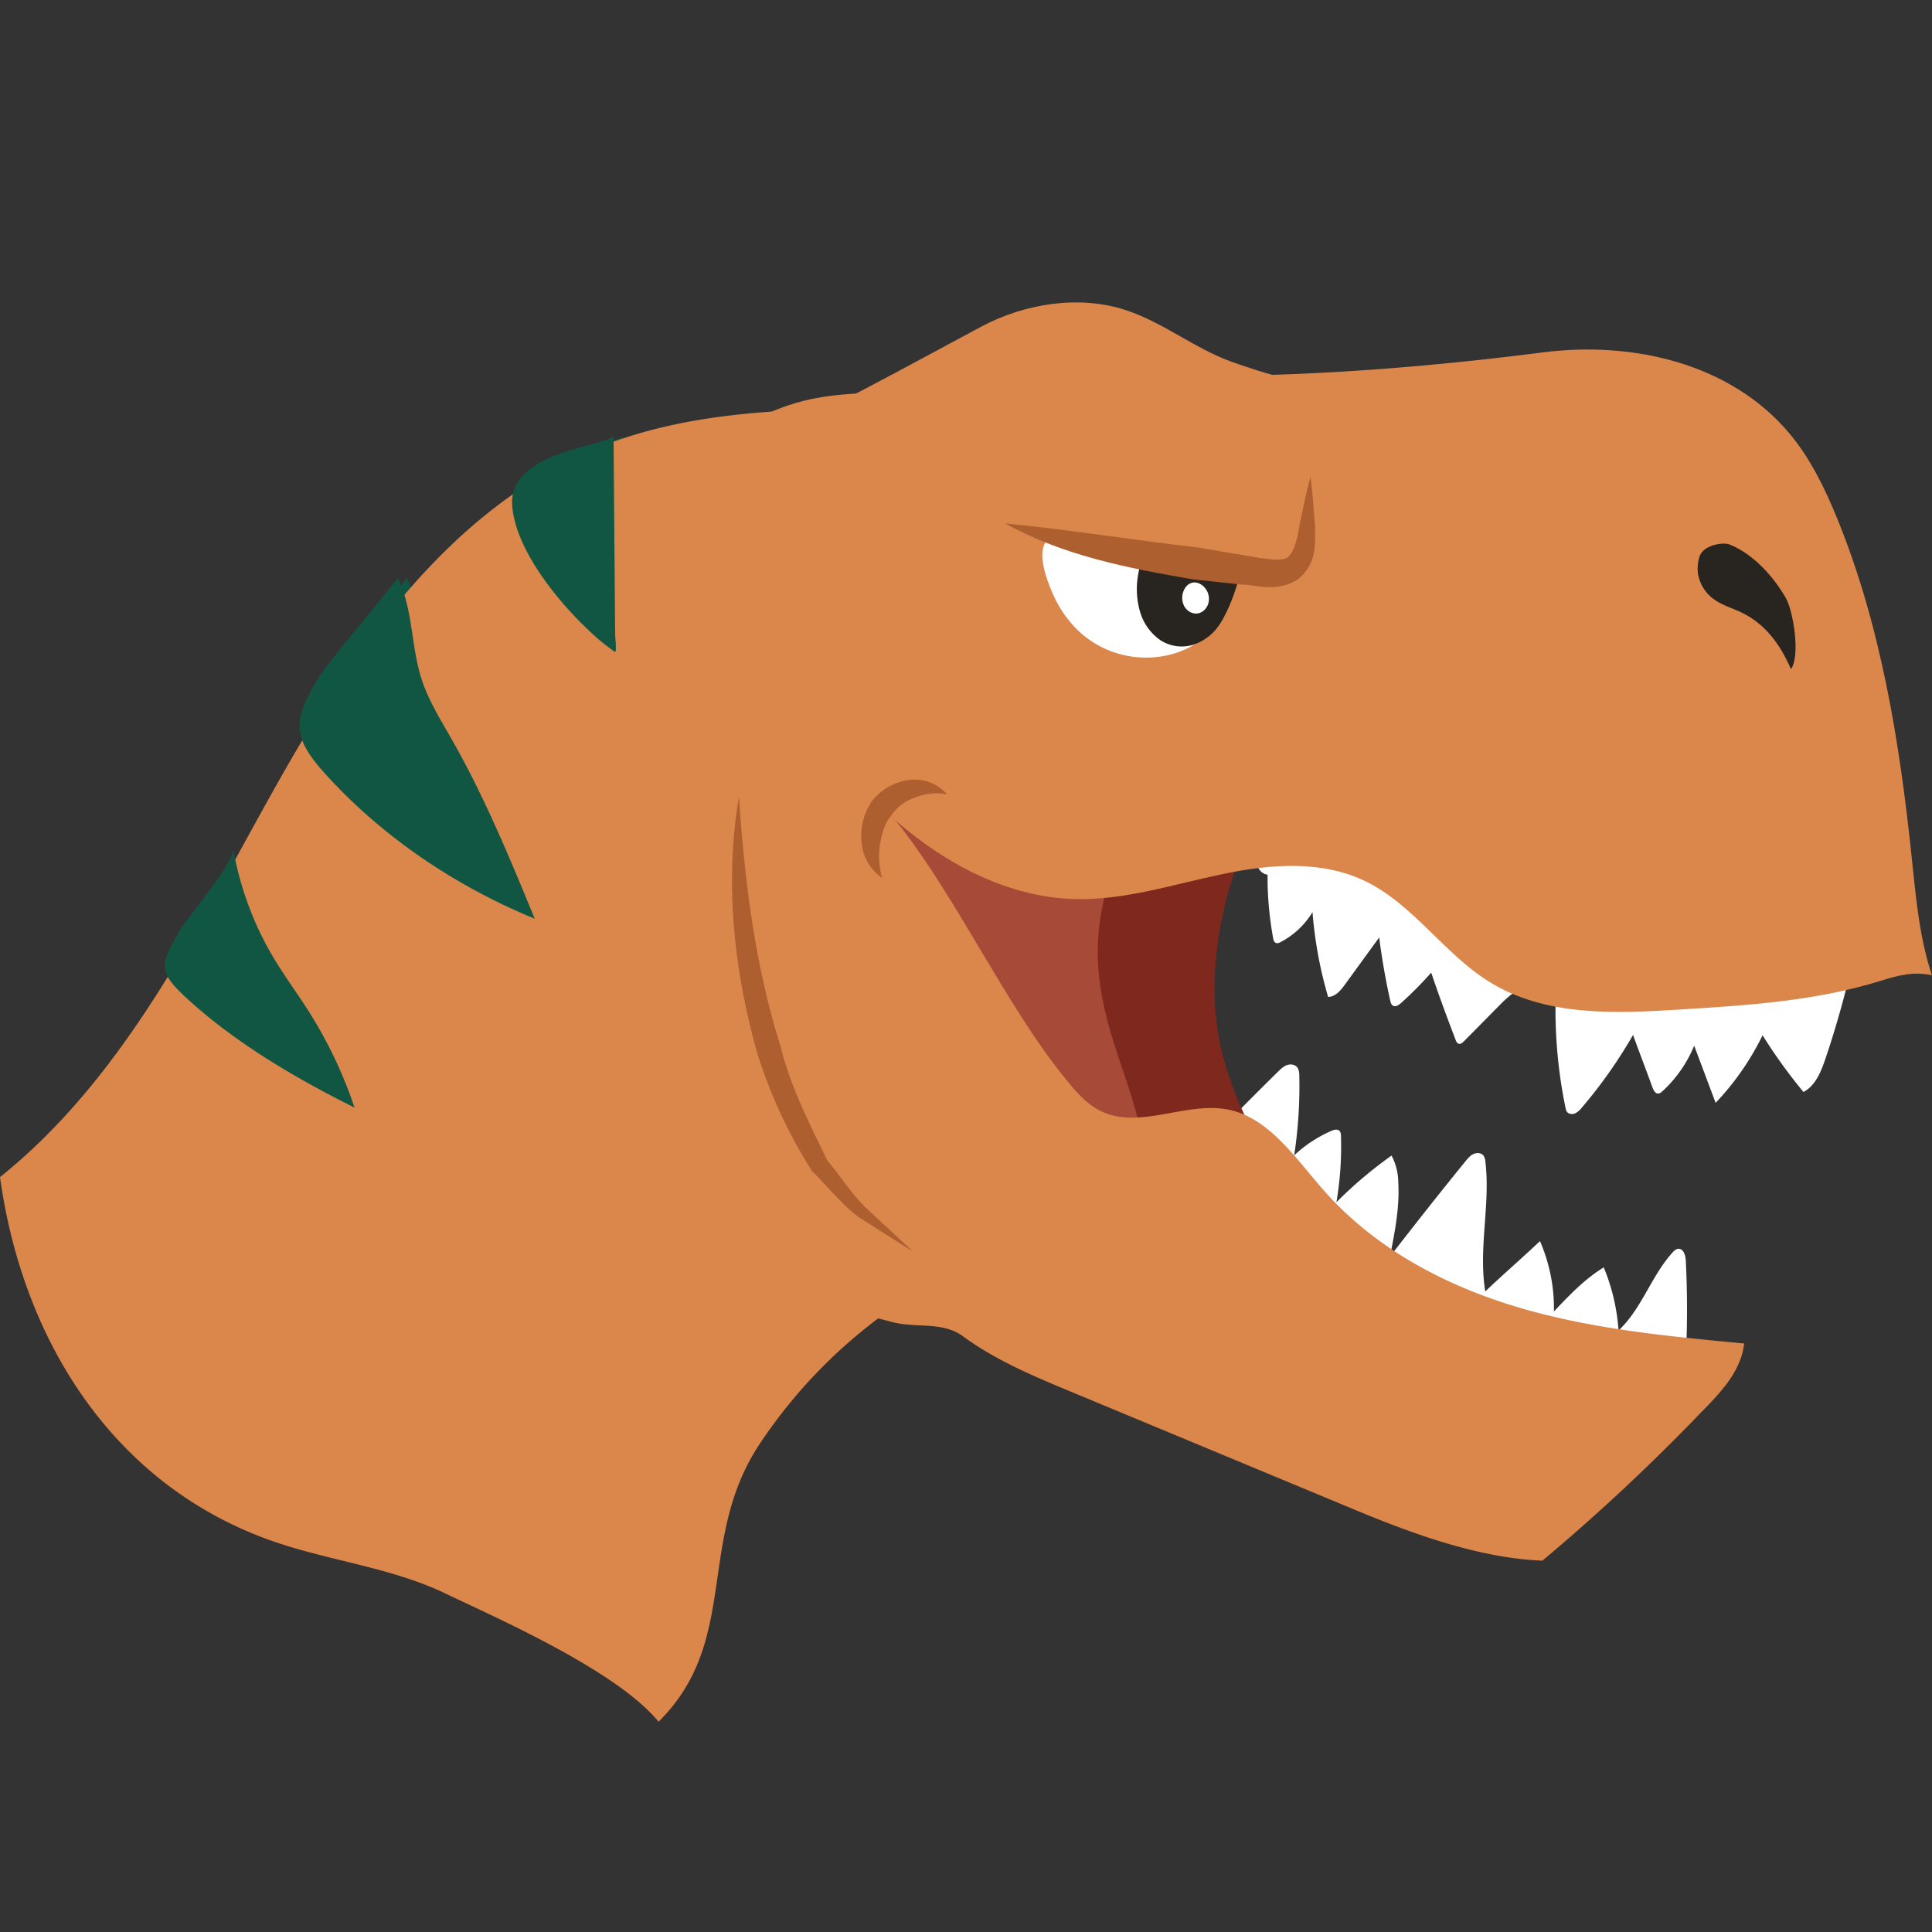 <?xml version="1.0" encoding="utf-8"?>
<svg version="1.1" xmlns="http://www.w3.org/2000/svg" xmlns:xlink="http://www.w3.org/1999/xlink" x="0px" y="0px"
	 viewBox="0 0 23 23" style="enable-background:new 0 0 100 100;" xml:space="preserve">
	 <rect x="0" y="0" width="23" height="23" fill="#333333" stroke="none"/>
	 <path
      d="M14.676 13.296c.178-.18.357-.359.537-.537.031-.03.063-.061.102-.077.04-.016.091-.014.121.017.029.029.032.074.032.115a5.48 5.48 0 0 1-.061.94c.129-.121.28-.22.442-.291.032-.014.073-.025.097 0 .015.016.017.039.018.061.008.264-.01.528-.054.788a5.04 5.04 0 0 1 .656-.555.692.692 0 0 1 .08.316c.018.298-.041.594-.099.887.295-.382.594-.76.898-1.134.028-.034.057-.07.097-.088.04-.018.094-.015.12.021a.147.147 0 0 1 .021.069c.062.513-.086 1.037-.001 1.546.214-.204.437-.396.651-.599.114.263.172.551.166.838.182-.192.367-.387.593-.525.099.238.159.493.176.751.276-.257.389-.648.643-.928.018-.02.039-.041.066-.044.063-.007.089.077.092.14.017.341.019.683.006 1.024-.002.041-.004.085-.029.118a.198.198 0 0 1-.089.057c-.692.275-1.473.125-2.199-.043-.565-.13-1.148-.279-1.6-.642-.231-.185-.417-.419-.601-.65l-.75-.942c-.13-.17-.281-.481-.131-.633zM15.09 10.413c-.002.252.021.505.066.753.004.024.012.052.035.06.018.007.038-.002.055-.011a.969.969 0 0 0 .379-.356c.027.341.089.68.186 1.009.086-.001.15-.077.2-.147l.408-.561c.032.252.076.503.131.751.005.024.013.05.034.062.031.017.067-.008.094-.031.127-.114.247-.235.36-.363.093.275.187.529.291.801.007.018.016.039.035.045.024.008.047-.011.064-.029l.419-.424c.112-.114.244-.236.404-.23a.534.534 0 0 1 .208.063c.019.009.039.019.05.037.011.017.01.039.01.06a5.76 5.76 0 0 0 .119 1.29c.003.014.006.029.014.041.02.03.064.036.098.022a.238.238 0 0 0 .082-.07c.229-.268.433-.558.609-.864.079.218.152.406.231.624.013.035.035.077.072.073.018-.002.032-.014.046-.026.164-.15.294-.337.379-.543l.255.68c.226-.237.415-.509.559-.804.147.235.31.461.487.675.143-.076.209-.242.261-.395.104-.308.195-.621.273-.937.038-.154.072-.316.033-.47-.052-.203-.224-.354-.403-.463-.324-.197-.695-.302-1.064-.385-1.347-.302-2.737-.343-4.117-.363a12.998 12.998 0 0 0-1.099.017c-.126.009-.265.028-.349.121-.087.095-.04.272.085.288z"
      fill="#fff"
    />
    <path
      d="M4.328 13.186a5.285 5.285 0 0 0-.55-1.153c-.132-.208-.279-.406-.406-.617a3.82 3.82 0 0 1-.49-1.318c.028.161-.537.811-.633.976-.238.412-.27.489.09.818.574.527 1.295.948 1.989 1.294zM6.473 10.937c-.299-.726-.599-1.453-.988-2.135-.133-.234-.278-.465-.361-.722-.126-.392-.1-.83-.281-1.2.004.008-.858 1.044-.929 1.162-.301.498-.352.7.036 1.137.68.767 1.577 1.371 2.523 1.758zM7.227 7.606c.052.046.203.159.203.159.02-.024 0-.181 0-.213l-.019-2.374c.001.135-1.262.164-1.206.847.047.565.619 1.228 1.022 1.581z"
      fill="#115642"
    />
    <path
      d="M0 14.013c1.485-1.189 2.339-2.97 3.27-4.63S5.361 6.04 7.125 5.327c1.11-.449 2.341-.461 3.538-.467l2.97-.014c-1.523 1.79-.524 4.617-1.77 6.609-.241.385-.571.787-.489 1.234.037.199.154.372.268.539l.98 1.435a6.062 6.062 0 0 0-3.587 2.54c-.749 1.145-.223 2.331-1.195 3.294-.499-.612-1.937-1.239-2.54-1.528-.603-.289-1.281-.375-1.919-.577C1.428 17.774.282 16.042 0 14.013z"
      fill="#db874b"
    />
    <path
      d="M14.459 11.731c.008-.667.19-1.316.449-1.894a11.468 11.468 0 0 0-2.168.053c-.38.046-.776.108-1.133-.063-.18-.086-.345-.23-.535-.267-.324-.063-.65.224-.775.61s-.072.839.081 1.208.396.665.654.921c.641.635 1.396 1.061 2.169 1.381.294.122.597.23.906.23.197 0 .407-.045.583-.163.252-.169.234-.233.108-.511-.214-.474-.346-.949-.339-1.505z"
      fill="#7f281d"
    />
    <path
      d="M13.071 11.45c.035.796.412 1.447.52 2.082-1.276-.566-2.949-1.5-3.746-2.749-.367-.576-.67-1.221-.763-1.915-.054-.401-.037-.807-.02-1.21l.035-.815c.007-.158.018-.329.111-.446.114-.142.309-.157.482-.144.911.069 1.758.63 2.405 1.36.551.622 1.083 1.42 1.417 2.212-.001 0-.482.688-.441 1.625z"
      fill="#a74a38"
    />
    <path
      d="M7.061 6.88l.193-.254c.624-.812 1.359-1.615 2.313-1.854.834-.209 1.744.041 2.541-.294.403-.17 2.118.249 6.261-.283 1.052-.135 2.229.121 2.937.969.245.293.418.647.565 1.008.519 1.27.743 2.654.887 4.032.05.475.091.956.241 1.406-.216-.046-.394-.001-.605.065-.779.243-1.596.294-2.406.344-.774.048-1.6.083-2.269-.337-.52-.327-.888-.898-1.432-1.175-.536-.274-1.165-.221-1.748-.098s-1.162.312-1.755.294c-.779-.024-1.519-.409-2.124-.937"
      fill="#db874b"
    />
    <path
      d="M10.661 9.767c.702.868 1.304 2.186 2.006 3.054.124.154.253.311.424.399.465.24 1.03-.115 1.538-.009.488.102.799.587 1.14.971.618.696 1.456 1.132 2.324 1.387.868.255 1.772.34 2.671.425-.042.361-.319.62-.565.874a23.894 23.894 0 0 1-1.837 1.711c-.74-.028-1.523-.311-2.21-.596l-3.4-1.414c-.445-.185-.895-.373-1.288-.661-.244-.179-.553-.094-.841-.169-.419-.109-.845-.22-1.213-.459-.916-.595-1.268-1.85-1.274-3.006-.003-.573.059-1.154-.038-1.716-.406.039-.838.075-1.227.21-1.204.418-1.905.227-3.11.645C5.039 9.619 5.91 8.396 7.367 6.865"
      fill="#db874b"
    />
    <path
      d="M20.596 6.484c-.078-.032-.254-.001-.329.083-.039.043-.046.094-.054.154-.02.153.057.31.174.401.102.08.228.114.344.169.282.134.464.382.59.675.116-.163.025-.7-.062-.849-.146-.251-.379-.516-.663-.633z"
      fill="#28241f"
    />
    <path
      d="M10.87 14.901l-.649-.412c-.207-.155-.367-.365-.555-.549a5.887 5.887 0 0 1-.653-1.409c-.278-.989-.388-2.036-.216-3.045.069 1.015.193 2.009.493 2.962.12.49.345.924.558 1.365.156.186.288.401.467.571l.555.517zM10.501 10.451a.57.57 0 0 1-.243-.409.749.749 0 0 1 .117-.498.674.674 0 0 1 .451-.259.509.509 0 0 1 .447.17.716.716 0 0 0-.399.047.538.538 0 0 0-.265.21c-.075.084-.108.203-.131.327a.961.961 0 0 0 .023.412z"
      fill="#ad5f30"
    />
    <path
      d="M12.894 7.559c.326.271.771.34 1.155.197s.547-.468.701-.891a5.684 5.684 0 0 0-1.073-.243 6.455 6.455 0 0 1-.713-.151c-.14-.038-.408-.188-.519-.011-.095.151.02.448.081.592.084.2.211.375.368.507z"
      fill="#fff"
    />
    <path
      d="M13.557 6.802a.975.975 0 0 0 .009.459.627.627 0 0 0 .246.359.468.468 0 0 0 .381.059.59.59 0 0 0 .323-.241c.039-.057.07-.12.1-.183.045-.094.115-.286.136-.39-.137-.034-.29-.004-.421-.059a2.888 2.888 0 0 0-.604-.18c-.047-.008-.087-.022-.117.019a.43.43 0 0 0-.053.157z"
      fill="#28241f"
    />
    <path
      d="M14.108 7a.22.22 0 0 0-.016.204c.029.064.094.105.157.1s.122-.059.138-.129c.042-.177-.172-.334-.279-.175z"
      fill="#fff"
    />
    <path
      d="M15.601 5.68c.03.195.036.389.055.583-.003.18.039.443-.213.64-.272.158-.485.054-.666.056l-.577-.062c-.761-.131-1.542-.281-2.234-.666.781.077 1.524.198 2.289.286l.569.096c.193.032.388.07.47.038.095-.022.151-.214.176-.4.043-.19.075-.381.131-.571z"
      fill="#ad5f30"
    />
    <path
      d="M11.681 3.889c.518-.276 1.165-.38 1.722-.197.447.147.819.457 1.262.616.402.144.917.298 1.287.27-1.074.072-2.476.131-3.55.203-.662.045-1.991.444-2.575.09.472-.233 1.376-.727 1.854-.982z"
      fill="#db874b"
    />
    <g fill="#115642">
      <path d="M4.221 13.186a5.285 5.285 0 0 0-.55-1.153c-.132-.208-.279-.406-.406-.617a3.82 3.82 0 0 1-.49-1.318c.028.161-.537.811-.633.976-.238.412-.27.489.09.818.575.527 1.295.948 1.989 1.294zM6.366 10.937c-.299-.726-.599-1.453-.988-2.135-.133-.234-.278-.465-.361-.722-.125-.392-.1-.83-.281-1.2.004.008-.857 1.044-.929 1.162-.301.498-.352.7.035 1.137.681.767 1.578 1.371 2.524 1.758zM7.12 7.606c.052.046.203.158.203.158.02-.024 0-.181 0-.213l-.019-2.373c.001.135-1.262.164-1.206.847.047.565.619 1.228 1.022 1.581z" />
    </g>
  </svg>